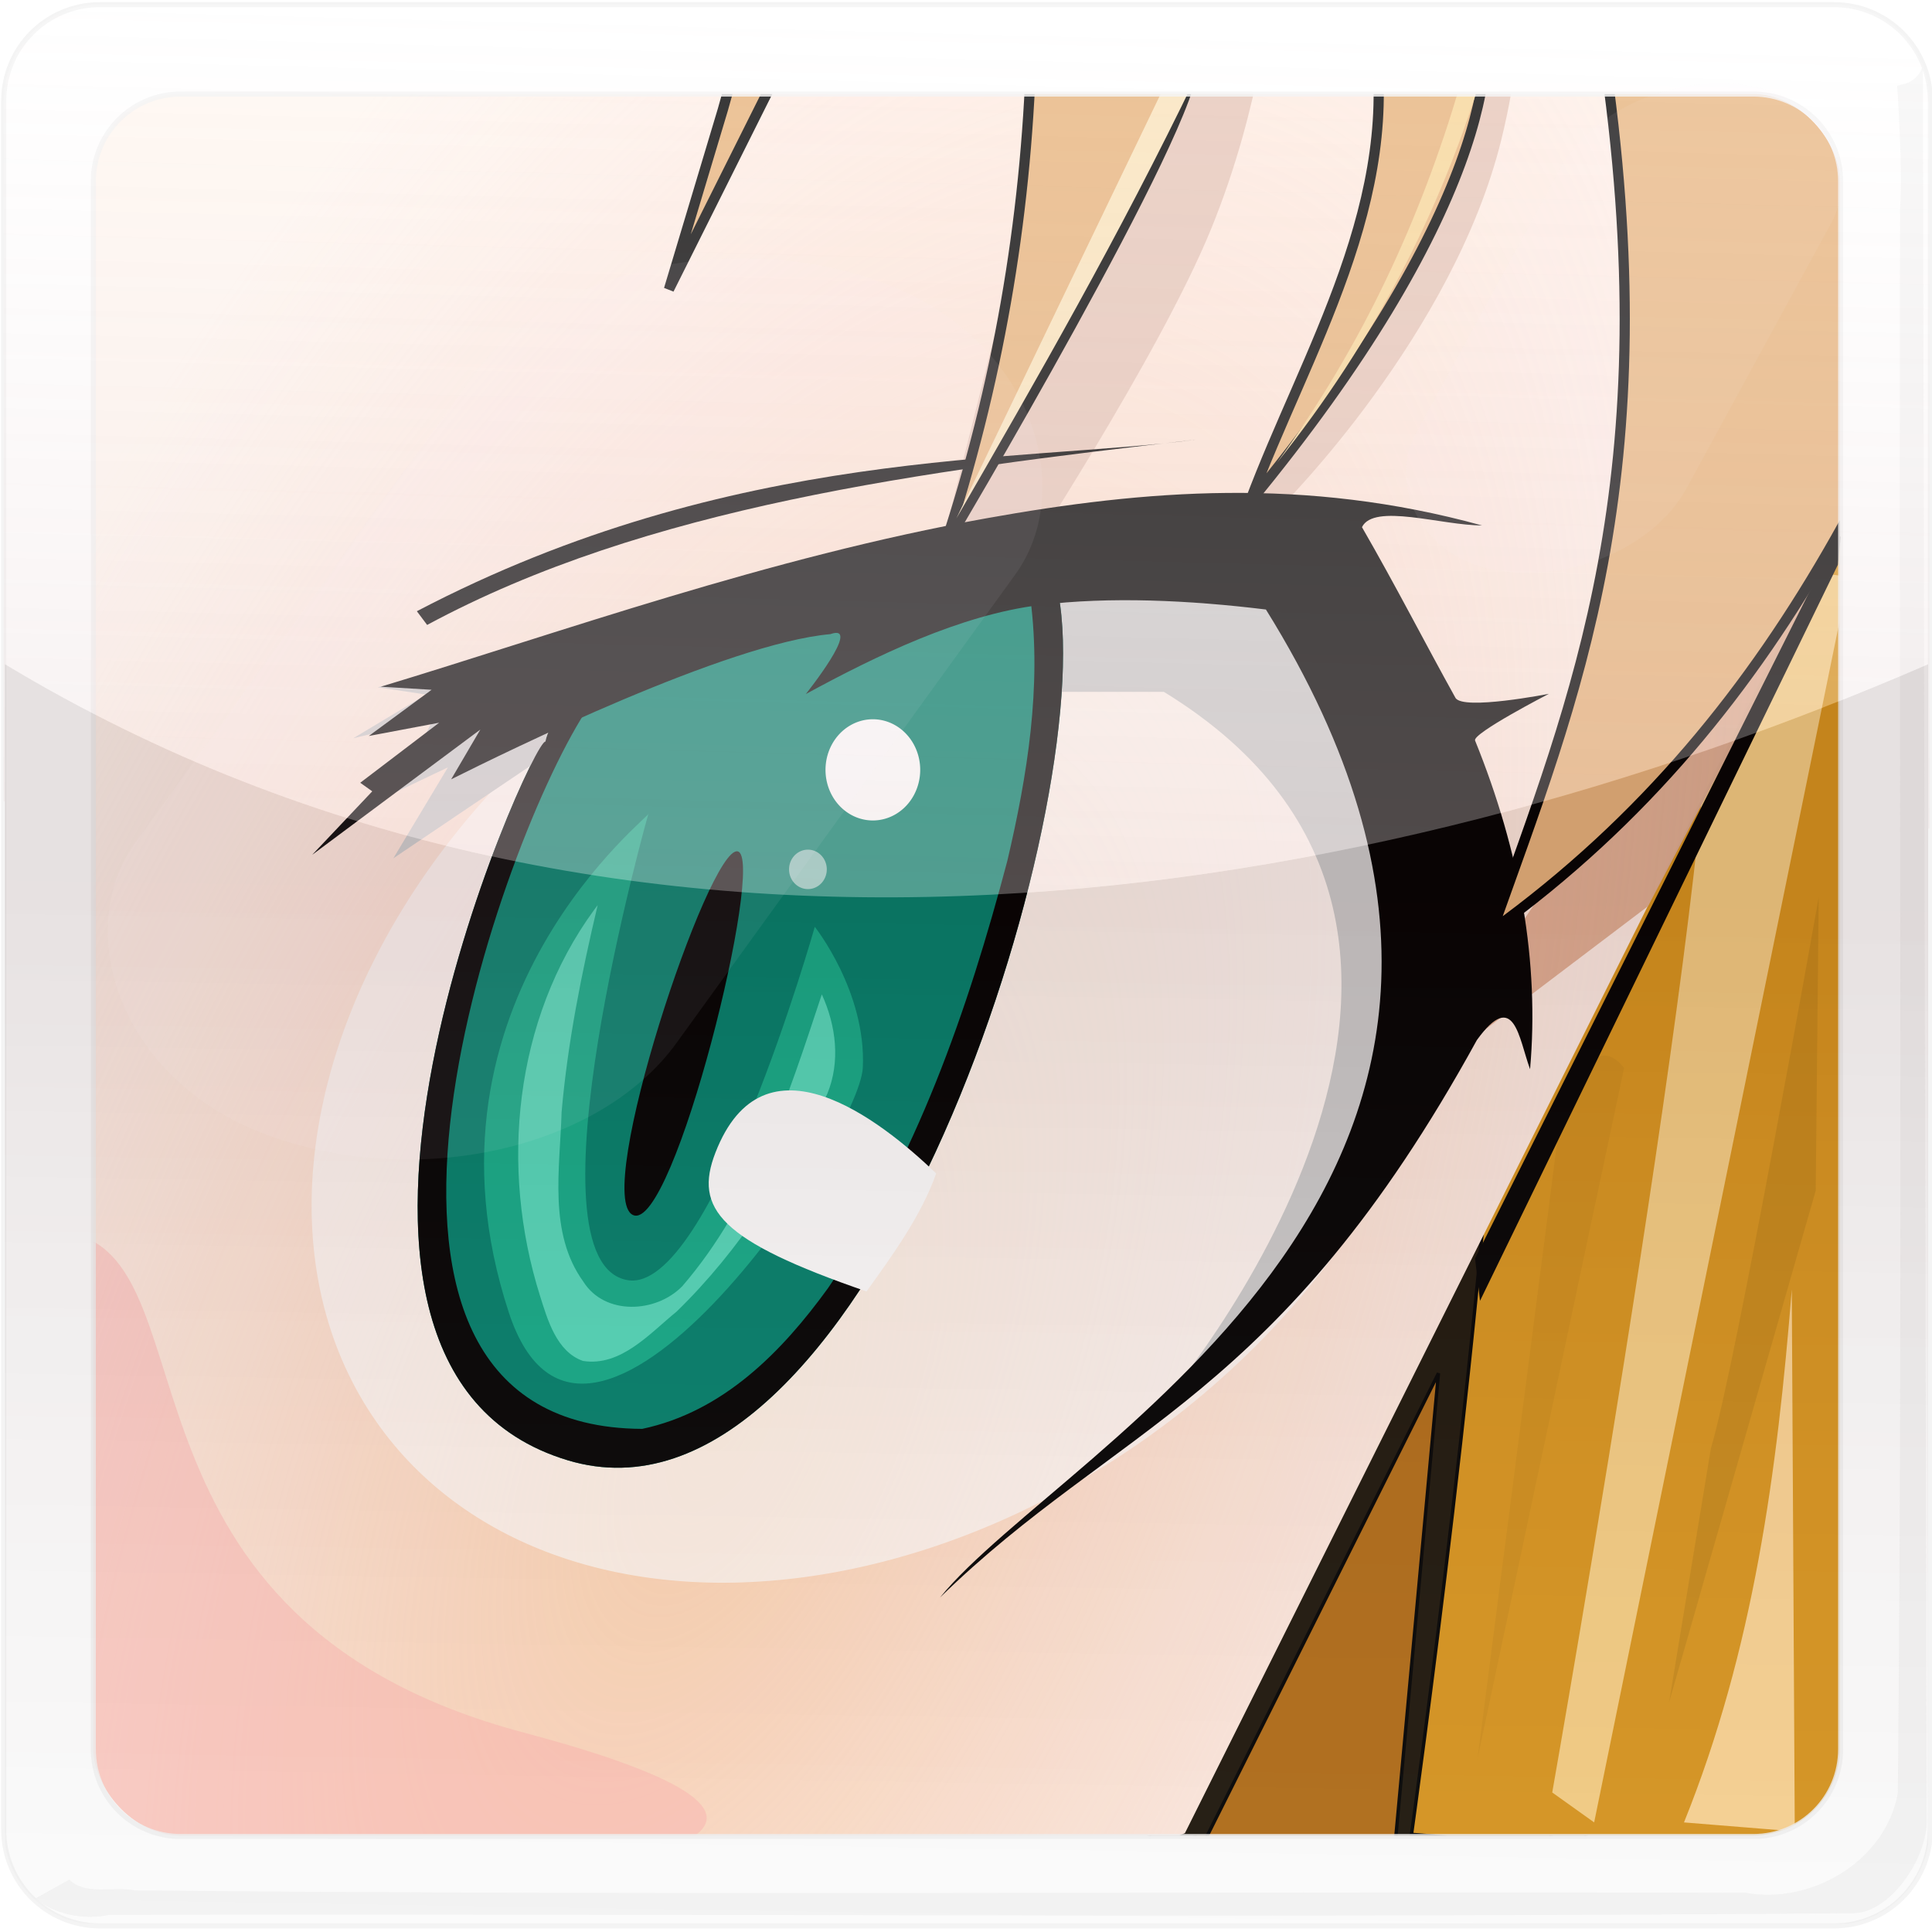 <?xml version="1.0" encoding="UTF-8" standalone="no"?>
<!-- Created with Inkscape (http://www.inkscape.org/) -->

<svg
   xmlns:dc="http://purl.org/dc/elements/1.1/"
   xmlns:cc="http://creativecommons.org/ns#"
   xmlns:rdf="http://www.w3.org/1999/02/22-rdf-syntax-ns#"
   xmlns:svg="http://www.w3.org/2000/svg"
   xmlns="http://www.w3.org/2000/svg"
   xmlns:xlink="http://www.w3.org/1999/xlink"
   xmlns:sodipodi="http://sodipodi.sourceforge.net/DTD/sodipodi-0.dtd"
   xmlns:inkscape="http://www.inkscape.org/namespaces/inkscape"
   width="512"
   height="512"
   id="svg2"
   version="1.1"
   inkscape:version="0.48.2 r9819"
   sodipodi:docname="animeeye.svg"
   style="display:inline"
   inkscape:export-filename="/Users/jeremy/Documents/Creations/development/Plex-Crunchyroll-plugin/CrunchyRoll.bundle/Contents/Resources/animeeye.png"
   inkscape:export-xdpi="90"
   inkscape:export-ydpi="90">
  <defs
     id="defs4">
    <linearGradient
       inkscape:collect="always"
       id="linearGradient5447">
      <stop
         style="stop-color:#e2cccc;stop-opacity:1"
         offset="0"
         id="stop5449" />
      <stop
         style="stop-color:#ffffff;stop-opacity:0.565"
         offset="1"
         id="stop5451" />
    </linearGradient>
    <linearGradient
       id="linearGradient5425">
      <stop
         style="stop-color:#461c1c;stop-opacity:1"
         offset="0"
         id="stop5427" />
      <stop
         style="stop-color:#c1c1c1;stop-opacity:0.53"
         offset="1"
         id="stop5429" />
    </linearGradient>
    <linearGradient
       id="linearGradient4170">
      <stop
         id="stop4172"
         offset="0"
         style="stop-color:#fcbd60;stop-opacity:0.083;" />
      <stop
         id="stop4174"
         offset="1"
         style="stop-color:#fcbdb3;stop-opacity:0;" />
    </linearGradient>
    <linearGradient
       id="linearGradient4106">
      <stop
         style="stop-color:#fcbd8a;stop-opacity:0.66;"
         offset="0"
         id="stop4108" />
      <stop
         style="stop-color:#fcbdb3;stop-opacity:0;"
         offset="1"
         id="stop4110" />
    </linearGradient>
    <linearGradient
       id="linearGradient3880">
      <stop
         style="stop-color:#008000;stop-opacity:1;"
         offset="0"
         id="stop3882" />
      <stop
         style="stop-color:#008000;stop-opacity:0;"
         offset="1"
         id="stop3884" />
    </linearGradient>
    <filter
       inkscape:collect="always"
       id="filter3947"
       x="-0.489"
       width="1.978"
       y="-0.468"
       height="1.935"
       color-interpolation-filters="sRGB">
      <feGaussianBlur
         inkscape:collect="always"
         stdDeviation="2.263"
         id="feGaussianBlur3949" />
    </filter>
    <filter
       inkscape:collect="always"
       id="filter3967"
       x="-0.123"
       width="1.246"
       y="-0.102"
       height="1.204"
       color-interpolation-filters="sRGB">
      <feGaussianBlur
         inkscape:collect="always"
         stdDeviation="1.266"
         id="feGaussianBlur3969" />
    </filter>
    <filter
       inkscape:collect="always"
       id="filter3991"
       color-interpolation-filters="sRGB">
      <feGaussianBlur
         inkscape:collect="always"
         stdDeviation="0.884"
         id="feGaussianBlur3993" />
    </filter>
    <filter
       inkscape:collect="always"
       id="filter4049"
       color-interpolation-filters="sRGB">
      <feGaussianBlur
         inkscape:collect="always"
         stdDeviation="2.895"
         id="feGaussianBlur4051" />
    </filter>
    <filter
       inkscape:collect="always"
       id="filter4075"
       color-interpolation-filters="sRGB">
      <feGaussianBlur
         inkscape:collect="always"
         stdDeviation="0.894"
         id="feGaussianBlur4077" />
    </filter>
    <radialGradient
       inkscape:collect="always"
       xlink:href="#linearGradient4106"
       id="radialGradient4112"
       cx="200.891"
       cy="461.706"
       fx="200.891"
       fy="461.706"
       r="316.571"
       gradientTransform="matrix(0.788,-1.803,0.843,0.368,-323.533,699.439)"
       gradientUnits="userSpaceOnUse" />
    <filter
       inkscape:collect="always"
       id="filter4152"
       color-interpolation-filters="sRGB">
      <feGaussianBlur
         inkscape:collect="always"
         stdDeviation="2.971"
         id="feGaussianBlur4154" />
    </filter>
    <filter
       inkscape:collect="always"
       id="filter4190"
       x="-0.135"
       width="1.271"
       y="-0.184"
       height="1.369"
       color-interpolation-filters="sRGB">
      <feGaussianBlur
         inkscape:collect="always"
         stdDeviation="16.98"
         id="feGaussianBlur4192" />
    </filter>
    <clipPath
       clipPathUnits="userSpaceOnUse"
       id="clipPath4767">
      <rect
         style="opacity:0.84;color:#000000;fill:none;stroke:#000000;stroke-width:1.348;stroke-linecap:butt;stroke-linejoin:miter;stroke-miterlimit:4;stroke-opacity:1;stroke-dasharray:none;stroke-dashoffset:0;marker:none;visibility:visible;display:inline;overflow:visible;enable-background:accumulate"
         id="rect4769"
         width="514.286"
         height="512.857"
         x="38.571"
         y="116.648"
         ry="25.714" />
    </clipPath>
    <clipPath
       clipPathUnits="userSpaceOnUse"
       id="clipPath4771">
      <rect
         style="opacity:0.84;color:#000000;fill:none;stroke:#000000;stroke-width:1.348;stroke-linecap:butt;stroke-linejoin:miter;stroke-miterlimit:4;stroke-opacity:1;stroke-dasharray:none;stroke-dashoffset:0;marker:none;visibility:visible;display:inline;overflow:visible;enable-background:accumulate"
         id="rect4773"
         width="514.286"
         height="512.857"
         x="38.571"
         y="116.648"
         ry="25.714" />
    </clipPath>
    <clipPath
       clipPathUnits="userSpaceOnUse"
       id="clipPath4775">
      <rect
         style="opacity:0.84;color:#000000;fill:none;stroke:#000000;stroke-width:1.348;stroke-linecap:butt;stroke-linejoin:miter;stroke-miterlimit:4;stroke-opacity:1;stroke-dasharray:none;stroke-dashoffset:0;marker:none;visibility:visible;display:inline;overflow:visible;enable-background:accumulate"
         id="rect4777"
         width="514.286"
         height="512.857"
         x="38.571"
         y="116.648"
         ry="25.714" />
    </clipPath>
    <clipPath
       clipPathUnits="userSpaceOnUse"
       id="clipPath4779">
      <rect
         style="opacity:0.84;color:#000000;fill:none;stroke:#000000;stroke-width:1.348;stroke-linecap:butt;stroke-linejoin:miter;stroke-miterlimit:4;stroke-opacity:1;stroke-dasharray:none;stroke-dashoffset:0;marker:none;visibility:visible;display:inline;overflow:visible;enable-background:accumulate"
         id="rect4781"
         width="514.286"
         height="512.857"
         x="38.571"
         y="116.648"
         ry="25.714" />
    </clipPath>
    <clipPath
       clipPathUnits="userSpaceOnUse"
       id="clipPath4783">
      <rect
         style="opacity:0.84;color:#000000;fill:none;stroke:#000000;stroke-width:1.348;stroke-linecap:butt;stroke-linejoin:miter;stroke-miterlimit:4;stroke-opacity:1;stroke-dasharray:none;stroke-dashoffset:0;marker:none;visibility:visible;display:inline;overflow:visible;enable-background:accumulate"
         id="rect4785"
         width="514.286"
         height="512.857"
         x="38.571"
         y="116.648"
         ry="25.714" />
    </clipPath>
    <clipPath
       clipPathUnits="userSpaceOnUse"
       id="clipPath4787">
      <rect
         style="opacity:0.84;color:#000000;fill:none;stroke:#000000;stroke-width:1.348;stroke-linecap:butt;stroke-linejoin:miter;stroke-miterlimit:4;stroke-opacity:1;stroke-dasharray:none;stroke-dashoffset:0;marker:none;visibility:visible;display:inline;overflow:visible;enable-background:accumulate"
         id="rect4789"
         width="514.286"
         height="512.857"
         x="38.571"
         y="116.648"
         ry="25.714" />
    </clipPath>
    <clipPath
       clipPathUnits="userSpaceOnUse"
       id="clipPath4791">
      <rect
         style="opacity:0.84;color:#000000;fill:none;stroke:#000000;stroke-width:1.348;stroke-linecap:butt;stroke-linejoin:miter;stroke-miterlimit:4;stroke-opacity:1;stroke-dasharray:none;stroke-dashoffset:0;marker:none;visibility:visible;display:inline;overflow:visible;enable-background:accumulate"
         id="rect4793"
         width="514.286"
         height="512.857"
         x="38.571"
         y="116.143"
         ry="25.714" />
    </clipPath>
    <clipPath
       clipPathUnits="userSpaceOnUse"
       id="clipPath4795">
      <rect
         style="opacity:0.84;color:#000000;fill:none;stroke:#000000;stroke-width:1.27;stroke-linecap:butt;stroke-linejoin:miter;stroke-miterlimit:4;stroke-opacity:1;stroke-dasharray:none;stroke-dashoffset:0;marker:none;visibility:visible;display:inline;overflow:visible;enable-background:accumulate"
         id="rect4797"
         width="456.69"
         height="512.857"
         x="75.33"
         y="130.285"
         ry="25.714" />
    </clipPath>
    <clipPath
       clipPathUnits="userSpaceOnUse"
       id="clipPath4799">
      <rect
         style="opacity:0.84;color:#000000;fill:none;stroke:#000000;stroke-width:1.348;stroke-linecap:butt;stroke-linejoin:miter;stroke-miterlimit:4;stroke-opacity:1;stroke-dasharray:none;stroke-dashoffset:0;marker:none;visibility:visible;display:inline;overflow:visible;enable-background:accumulate"
         id="rect4801"
         width="514.286"
         height="512.857"
         x="38.571"
         y="116.648"
         ry="25.714" />
    </clipPath>
    <clipPath
       clipPathUnits="userSpaceOnUse"
       id="clipPath4803">
      <rect
         style="opacity:0.84;color:#000000;fill:none;stroke:#000000;stroke-width:1.348;stroke-linecap:butt;stroke-linejoin:miter;stroke-miterlimit:4;stroke-opacity:1;stroke-dasharray:none;stroke-dashoffset:0;marker:none;visibility:visible;display:inline;overflow:visible;enable-background:accumulate"
         id="rect4805"
         width="514.286"
         height="512.857"
         x="38.571"
         y="116.648"
         ry="25.714" />
    </clipPath>
    <clipPath
       clipPathUnits="userSpaceOnUse"
       id="clipPath4807">
      <rect
         style="opacity:0.84;color:#000000;fill:none;stroke:#000000;stroke-width:1.348;stroke-linecap:butt;stroke-linejoin:miter;stroke-miterlimit:4;stroke-opacity:1;stroke-dasharray:none;stroke-dashoffset:0;marker:none;visibility:visible;display:inline;overflow:visible;enable-background:accumulate"
         id="rect4809"
         width="514.286"
         height="512.857"
         x="38.571"
         y="116.648"
         ry="25.714" />
    </clipPath>
    <clipPath
       clipPathUnits="userSpaceOnUse"
       id="clipPath4811">
      <rect
         style="opacity:0.84;color:#000000;fill:none;stroke:#000000;stroke-width:1.348;stroke-linecap:butt;stroke-linejoin:miter;stroke-miterlimit:4;stroke-opacity:1;stroke-dasharray:none;stroke-dashoffset:0;marker:none;visibility:visible;display:inline;overflow:visible;enable-background:accumulate"
         id="rect4813"
         width="514.286"
         height="512.857"
         x="38.571"
         y="116.648"
         ry="25.714" />
    </clipPath>
    <clipPath
       clipPathUnits="userSpaceOnUse"
       id="clipPath4815">
      <rect
         style="opacity:0.84;color:#000000;fill:none;stroke:#000000;stroke-width:1.348;stroke-linecap:butt;stroke-linejoin:miter;stroke-miterlimit:4;stroke-opacity:1;stroke-dasharray:none;stroke-dashoffset:0;marker:none;visibility:visible;display:inline;overflow:visible;enable-background:accumulate"
         id="rect4817"
         width="514.286"
         height="512.857"
         x="38.571"
         y="116.648"
         ry="25.714" />
    </clipPath>
    <clipPath
       clipPathUnits="userSpaceOnUse"
       id="clipPath4819">
      <rect
         style="opacity:0.84;color:#000000;fill:none;stroke:#000000;stroke-width:1.348;stroke-linecap:butt;stroke-linejoin:miter;stroke-miterlimit:4;stroke-opacity:1;stroke-dasharray:none;stroke-dashoffset:0;marker:none;visibility:visible;display:inline;overflow:visible;enable-background:accumulate"
         id="rect4821"
         width="514.286"
         height="512.857"
         x="38.571"
         y="116.648"
         ry="25.714" />
    </clipPath>
    <clipPath
       clipPathUnits="userSpaceOnUse"
       id="clipPath4823">
      <rect
         style="opacity:0.84;color:#000000;fill:none;stroke:#000000;stroke-width:1.348;stroke-linecap:butt;stroke-linejoin:miter;stroke-miterlimit:4;stroke-opacity:1;stroke-dasharray:none;stroke-dashoffset:0;marker:none;visibility:visible;display:inline;overflow:visible;enable-background:accumulate"
         id="rect4825"
         width="514.286"
         height="512.857"
         x="38.571"
         y="116.648"
         ry="25.714" />
    </clipPath>
    <clipPath
       clipPathUnits="userSpaceOnUse"
       id="clipPath4827">
      <rect
         style="opacity:0.84;color:#000000;fill:none;stroke:#000000;stroke-width:1.348;stroke-linecap:butt;stroke-linejoin:miter;stroke-miterlimit:4;stroke-opacity:1;stroke-dasharray:none;stroke-dashoffset:0;marker:none;visibility:visible;display:inline;overflow:visible;enable-background:accumulate"
         id="rect4829"
         width="514.286"
         height="512.857"
         x="38.571"
         y="116.648"
         ry="25.714" />
    </clipPath>
    <clipPath
       clipPathUnits="userSpaceOnUse"
       id="clipPath4831">
      <rect
         style="opacity:0.84;color:#000000;fill:none;stroke:#000000;stroke-width:1.075;stroke-linecap:butt;stroke-linejoin:miter;stroke-miterlimit:4;stroke-opacity:1;stroke-dasharray:none;stroke-dashoffset:0;marker:none;visibility:visible;display:inline;overflow:visible;enable-background:accumulate"
         id="rect4833"
         width="414.12"
         height="405.328"
         x="430.94"
         y="-25.07"
         ry="20.323"
         transform="matrix(0.821,0.571,-0.62,0.784,0,0)" />
    </clipPath>
    <clipPath
       clipPathUnits="userSpaceOnUse"
       id="clipPath4839">
      <rect
         style="opacity:0.84;color:#000000;fill:none;stroke:#000000;stroke-width:1.348;stroke-linecap:butt;stroke-linejoin:miter;stroke-miterlimit:4;stroke-opacity:1;stroke-dasharray:none;stroke-dashoffset:0;marker:none;visibility:visible;display:inline;overflow:visible;enable-background:accumulate"
         id="rect4841"
         width="514.286"
         height="512.857"
         x="38.571"
         y="116.648"
         ry="25.714" />
    </clipPath>
    <clipPath
       clipPathUnits="userSpaceOnUse"
       id="clipPath4843">
      <rect
         style="opacity:0.84;color:#000000;fill:none;stroke:#000000;stroke-width:1.348;stroke-linecap:butt;stroke-linejoin:miter;stroke-miterlimit:4;stroke-opacity:1;stroke-dasharray:none;stroke-dashoffset:0;marker:none;visibility:visible;display:inline;overflow:visible;enable-background:accumulate"
         id="rect4845"
         width="514.286"
         height="512.857"
         x="38.571"
         y="116.648"
         ry="25.714" />
    </clipPath>
    <clipPath
       clipPathUnits="userSpaceOnUse"
       id="clipPath4847">
      <rect
         style="opacity:0.84;color:#000000;fill:none;stroke:#000000;stroke-width:1.348;stroke-linecap:butt;stroke-linejoin:miter;stroke-miterlimit:4;stroke-opacity:1;stroke-dasharray:none;stroke-dashoffset:0;marker:none;visibility:visible;display:inline;overflow:visible;enable-background:accumulate"
         id="rect4849"
         width="514.286"
         height="512.857"
         x="38.571"
         y="116.648"
         ry="25.714" />
    </clipPath>
    <clipPath
       clipPathUnits="userSpaceOnUse"
       id="clipPath4851">
      <rect
         style="opacity:0.84;color:#000000;fill:none;stroke:#000000;stroke-width:1.348;stroke-linecap:butt;stroke-linejoin:miter;stroke-miterlimit:4;stroke-opacity:1;stroke-dasharray:none;stroke-dashoffset:0;marker:none;visibility:visible;display:inline;overflow:visible;enable-background:accumulate"
         id="rect4853"
         width="514.286"
         height="512.857"
         x="38.571"
         y="116.648"
         ry="25.714" />
    </clipPath>
    <filter
       inkscape:collect="always"
       id="filter4899"
       x="-0.23"
       width="1.459"
       y="-0.043"
       height="1.085"
       color-interpolation-filters="sRGB">
      <feGaussianBlur
         inkscape:collect="always"
         stdDeviation="4.219"
         id="feGaussianBlur4901" />
    </filter>
    <filter
       inkscape:collect="always"
       id="filter4931"
       x="-0.208"
       width="1.417"
       y="-0.044"
       height="1.087"
       color-interpolation-filters="sRGB">
      <feGaussianBlur
         inkscape:collect="always"
         stdDeviation="3.597"
         id="feGaussianBlur4933" />
    </filter>
    <clipPath
       clipPathUnits="userSpaceOnUse"
       id="clipPath5167">
      <rect
         ry="25.714"
         y="116.648"
         x="38.571"
         height="512.857"
         width="514.286"
         id="rect5169"
         style="opacity:0.84;color:#000000;fill:none;stroke:#000000;stroke-width:1.348;stroke-linecap:butt;stroke-linejoin:miter;stroke-miterlimit:4;stroke-opacity:1;stroke-dasharray:none;stroke-dashoffset:0;marker:none;visibility:visible;display:inline;overflow:visible;enable-background:accumulate" />
    </clipPath>
    <filter
       inkscape:collect="always"
       id="filter5195"
       color-interpolation-filters="sRGB">
      <feGaussianBlur
         inkscape:collect="always"
         stdDeviation="2.276"
         id="feGaussianBlur5197" />
    </filter>
    <filter
       inkscape:collect="always"
       id="filter5215"
       x="-0.106"
       width="1.212"
       y="-0.022"
       height="1.043"
       color-interpolation-filters="sRGB">
      <feGaussianBlur
         inkscape:collect="always"
         stdDeviation="1.442"
         id="feGaussianBlur5217" />
    </filter>
    <clipPath
       clipPathUnits="userSpaceOnUse"
       id="clipPath5260">
      <rect
         style="opacity:0.84;color:#000000;fill:none;stroke:#000000;stroke-width:1.348;stroke-linecap:butt;stroke-linejoin:miter;stroke-miterlimit:4;stroke-opacity:1;stroke-dasharray:none;stroke-dashoffset:0;marker:none;visibility:visible;overflow:visible;enable-background:accumulate"
         id="rect5262"
         width="514.286"
         height="512.857"
         x="38.571"
         y="116.648"
         ry="25.714" />
    </clipPath>
    <clipPath
       clipPathUnits="userSpaceOnUse"
       id="clipPath5264">
      <rect
         style="opacity:0.84;color:#000000;fill:none;stroke:#000000;stroke-width:1.348;stroke-linecap:butt;stroke-linejoin:miter;stroke-miterlimit:4;stroke-opacity:1;stroke-dasharray:none;stroke-dashoffset:0;marker:none;visibility:visible;overflow:visible;enable-background:accumulate"
         id="rect5266"
         width="514.286"
         height="512.857"
         x="38.571"
         y="116.648"
         ry="25.714" />
    </clipPath>
    <clipPath
       clipPathUnits="userSpaceOnUse"
       id="clipPath5268">
      <rect
         style="opacity:0.84;color:#000000;fill:none;stroke:#000000;stroke-width:1.348;stroke-linecap:butt;stroke-linejoin:miter;stroke-miterlimit:4;stroke-opacity:1;stroke-dasharray:none;stroke-dashoffset:0;marker:none;visibility:visible;overflow:visible;enable-background:accumulate"
         id="rect5270"
         width="514.286"
         height="512.857"
         x="38.571"
         y="116.648"
         ry="25.714" />
    </clipPath>
    <clipPath
       clipPathUnits="userSpaceOnUse"
       id="clipPath5272">
      <rect
         style="opacity:0.84;color:#000000;fill:none;stroke:#000000;stroke-width:1.348;stroke-linecap:butt;stroke-linejoin:miter;stroke-miterlimit:4;stroke-opacity:1;stroke-dasharray:none;stroke-dashoffset:0;marker:none;visibility:visible;overflow:visible;enable-background:accumulate"
         id="rect5274"
         width="514.286"
         height="512.857"
         x="38.571"
         y="116.648"
         ry="25.714" />
    </clipPath>
    <clipPath
       clipPathUnits="userSpaceOnUse"
       id="clipPath5276">
      <rect
         style="opacity:0.84;color:#000000;fill:none;stroke:#000000;stroke-width:1.348;stroke-linecap:butt;stroke-linejoin:miter;stroke-miterlimit:4;stroke-opacity:1;stroke-dasharray:none;stroke-dashoffset:0;marker:none;visibility:visible;overflow:visible;enable-background:accumulate"
         id="rect5278"
         width="514.286"
         height="512.857"
         x="38.571"
         y="116.648"
         ry="25.714" />
    </clipPath>
    <clipPath
       clipPathUnits="userSpaceOnUse"
       id="clipPath5280">
      <rect
         style="opacity:0.84;color:#000000;fill:none;stroke:#000000;stroke-width:1.348;stroke-linecap:butt;stroke-linejoin:miter;stroke-miterlimit:4;stroke-opacity:1;stroke-dasharray:none;stroke-dashoffset:0;marker:none;visibility:visible;overflow:visible;enable-background:accumulate"
         id="rect5282"
         width="514.286"
         height="512.857"
         x="38.571"
         y="116.648"
         ry="25.714" />
    </clipPath>
    <clipPath
       clipPathUnits="userSpaceOnUse"
       id="clipPath5284">
      <rect
         style="opacity:0.84;color:#000000;fill:none;stroke:#000000;stroke-width:1.348;stroke-linecap:butt;stroke-linejoin:miter;stroke-miterlimit:4;stroke-opacity:1;stroke-dasharray:none;stroke-dashoffset:0;marker:none;visibility:visible;overflow:visible;enable-background:accumulate"
         id="rect5286"
         width="514.286"
         height="512.857"
         x="38.571"
         y="116.648"
         ry="25.714" />
    </clipPath>
    <clipPath
       clipPathUnits="userSpaceOnUse"
       id="clipPath5288">
      <rect
         style="opacity:0.84;color:#000000;fill:none;stroke:#000000;stroke-width:1.348;stroke-linecap:butt;stroke-linejoin:miter;stroke-miterlimit:4;stroke-opacity:1;stroke-dasharray:none;stroke-dashoffset:0;marker:none;visibility:visible;overflow:visible;enable-background:accumulate"
         id="rect5290"
         width="514.286"
         height="512.857"
         x="38.571"
         y="116.648"
         ry="25.714" />
    </clipPath>
    <clipPath
       clipPathUnits="userSpaceOnUse"
       id="clipPath5292">
      <rect
         style="opacity:0.84;color:#000000;fill:none;stroke:#000000;stroke-width:1.348;stroke-linecap:butt;stroke-linejoin:miter;stroke-miterlimit:4;stroke-opacity:1;stroke-dasharray:none;stroke-dashoffset:0;marker:none;visibility:visible;overflow:visible;enable-background:accumulate"
         id="rect5294"
         width="514.286"
         height="512.857"
         x="38.571"
         y="116.648"
         ry="25.714" />
    </clipPath>
    <clipPath
       clipPathUnits="userSpaceOnUse"
       id="clipPath5296">
      <rect
         style="opacity:0.84;color:#000000;fill:none;stroke:#000000;stroke-width:1.348;stroke-linecap:butt;stroke-linejoin:miter;stroke-miterlimit:4;stroke-opacity:1;stroke-dasharray:none;stroke-dashoffset:0;marker:none;visibility:visible;overflow:visible;enable-background:accumulate"
         id="rect5298"
         width="514.286"
         height="512.857"
         x="38.571"
         y="116.648"
         ry="25.714" />
    </clipPath>
    <clipPath
       clipPathUnits="userSpaceOnUse"
       id="clipPath5300">
      <rect
         style="opacity:0.84;color:#000000;fill:none;stroke:#000000;stroke-width:1.348;stroke-linecap:butt;stroke-linejoin:miter;stroke-miterlimit:4;stroke-opacity:1;stroke-dasharray:none;stroke-dashoffset:0;marker:none;visibility:visible;overflow:visible;enable-background:accumulate"
         id="rect5302"
         width="514.286"
         height="512.857"
         x="38.571"
         y="116.648"
         ry="25.714" />
    </clipPath>
    <clipPath
       clipPathUnits="userSpaceOnUse"
       id="clipPath5304">
      <rect
         style="opacity:0.84;color:#000000;fill:none;stroke:#000000;stroke-width:1.348;stroke-linecap:butt;stroke-linejoin:miter;stroke-miterlimit:4;stroke-opacity:1;stroke-dasharray:none;stroke-dashoffset:0;marker:none;visibility:visible;overflow:visible;enable-background:accumulate"
         id="rect5306"
         width="514.286"
         height="512.857"
         x="38.571"
         y="116.143"
         ry="25.714" />
    </clipPath>
    <clipPath
       clipPathUnits="userSpaceOnUse"
       id="clipPath5308">
      <rect
         style="opacity:0.84;color:#000000;fill:none;stroke:#000000;stroke-width:1.27;stroke-linecap:butt;stroke-linejoin:miter;stroke-miterlimit:4;stroke-opacity:1;stroke-dasharray:none;stroke-dashoffset:0;marker:none;visibility:visible;overflow:visible;enable-background:accumulate"
         id="rect5310"
         width="456.69"
         height="512.857"
         x="75.33"
         y="130.285"
         ry="25.714" />
    </clipPath>
    <clipPath
       clipPathUnits="userSpaceOnUse"
       id="clipPath5312">
      <rect
         style="opacity:0.84;color:#000000;fill:none;stroke:#000000;stroke-width:1.348;stroke-linecap:butt;stroke-linejoin:miter;stroke-miterlimit:4;stroke-opacity:1;stroke-dasharray:none;stroke-dashoffset:0;marker:none;visibility:visible;overflow:visible;enable-background:accumulate"
         id="rect5314"
         width="514.286"
         height="512.857"
         x="38.571"
         y="116.648"
         ry="25.714" />
    </clipPath>
    <clipPath
       clipPathUnits="userSpaceOnUse"
       id="clipPath5316">
      <rect
         style="opacity:0.84;color:#000000;fill:none;stroke:#000000;stroke-width:1.348;stroke-linecap:butt;stroke-linejoin:miter;stroke-miterlimit:4;stroke-opacity:1;stroke-dasharray:none;stroke-dashoffset:0;marker:none;visibility:visible;overflow:visible;enable-background:accumulate"
         id="rect5318"
         width="514.286"
         height="512.857"
         x="38.571"
         y="116.648"
         ry="25.714" />
    </clipPath>
    <clipPath
       clipPathUnits="userSpaceOnUse"
       id="clipPath5320">
      <rect
         style="opacity:0.84;color:#000000;fill:none;stroke:#000000;stroke-width:1.348;stroke-linecap:butt;stroke-linejoin:miter;stroke-miterlimit:4;stroke-opacity:1;stroke-dasharray:none;stroke-dashoffset:0;marker:none;visibility:visible;overflow:visible;enable-background:accumulate"
         id="rect5322"
         width="514.286"
         height="512.857"
         x="38.571"
         y="116.648"
         ry="25.714" />
    </clipPath>
    <clipPath
       clipPathUnits="userSpaceOnUse"
       id="clipPath5324">
      <rect
         style="opacity:0.84;color:#000000;fill:none;stroke:#000000;stroke-width:1.348;stroke-linecap:butt;stroke-linejoin:miter;stroke-miterlimit:4;stroke-opacity:1;stroke-dasharray:none;stroke-dashoffset:0;marker:none;visibility:visible;overflow:visible;enable-background:accumulate"
         id="rect5326"
         width="514.286"
         height="512.857"
         x="38.571"
         y="116.648"
         ry="25.714" />
    </clipPath>
    <clipPath
       clipPathUnits="userSpaceOnUse"
       id="clipPath5328">
      <rect
         style="opacity:0.84;color:#000000;fill:none;stroke:#000000;stroke-width:1.348;stroke-linecap:butt;stroke-linejoin:miter;stroke-miterlimit:4;stroke-opacity:1;stroke-dasharray:none;stroke-dashoffset:0;marker:none;visibility:visible;overflow:visible;enable-background:accumulate"
         id="rect5330"
         width="514.286"
         height="512.857"
         x="38.571"
         y="116.648"
         ry="25.714" />
    </clipPath>
    <clipPath
       clipPathUnits="userSpaceOnUse"
       id="clipPath5332">
      <rect
         style="opacity:0.84;color:#000000;fill:none;stroke:#000000;stroke-width:1.348;stroke-linecap:butt;stroke-linejoin:miter;stroke-miterlimit:4;stroke-opacity:1;stroke-dasharray:none;stroke-dashoffset:0;marker:none;visibility:visible;overflow:visible;enable-background:accumulate"
         id="rect5334"
         width="514.286"
         height="512.857"
         x="38.571"
         y="116.648"
         ry="25.714" />
    </clipPath>
    <clipPath
       clipPathUnits="userSpaceOnUse"
       id="clipPath5336">
      <rect
         style="opacity:0.84;color:#000000;fill:none;stroke:#000000;stroke-width:1.348;stroke-linecap:butt;stroke-linejoin:miter;stroke-miterlimit:4;stroke-opacity:1;stroke-dasharray:none;stroke-dashoffset:0;marker:none;visibility:visible;overflow:visible;enable-background:accumulate"
         id="rect5338"
         width="514.286"
         height="512.857"
         x="38.571"
         y="116.648"
         ry="25.714" />
    </clipPath>
    <clipPath
       clipPathUnits="userSpaceOnUse"
       id="clipPath5340">
      <rect
         style="opacity:0.84;color:#000000;fill:none;stroke:#000000;stroke-width:1.348;stroke-linecap:butt;stroke-linejoin:miter;stroke-miterlimit:4;stroke-opacity:1;stroke-dasharray:none;stroke-dashoffset:0;marker:none;visibility:visible;overflow:visible;enable-background:accumulate"
         id="rect5342"
         width="514.286"
         height="512.857"
         x="38.571"
         y="116.648"
         ry="25.714" />
    </clipPath>
    <clipPath
       clipPathUnits="userSpaceOnUse"
       id="clipPath5344">
      <rect
         style="opacity:0.84;color:#000000;fill:none;stroke:#000000;stroke-width:1.075;stroke-linecap:butt;stroke-linejoin:miter;stroke-miterlimit:4;stroke-opacity:1;stroke-dasharray:none;stroke-dashoffset:0;marker:none;visibility:visible;overflow:visible;enable-background:accumulate"
         id="rect5346"
         width="414.12"
         height="405.328"
         x="430.94"
         y="-25.07"
         ry="20.323"
         transform="matrix(0.821,0.571,-0.62,0.784,0,0)" />
    </clipPath>
    <clipPath
       clipPathUnits="userSpaceOnUse"
       id="clipPath5348">
      <rect
         style="opacity:0.84;color:#000000;fill:none;stroke:#000000;stroke-width:1.348;stroke-linecap:butt;stroke-linejoin:miter;stroke-miterlimit:4;stroke-opacity:1;stroke-dasharray:none;stroke-dashoffset:0;marker:none;visibility:visible;overflow:visible;enable-background:accumulate"
         id="rect5350"
         width="514.286"
         height="512.857"
         x="38.571"
         y="116.648"
         ry="25.714" />
    </clipPath>
    <clipPath
       clipPathUnits="userSpaceOnUse"
       id="clipPath5352">
      <rect
         style="opacity:0.84;color:#000000;fill:none;stroke:#000000;stroke-width:1.348;stroke-linecap:butt;stroke-linejoin:miter;stroke-miterlimit:4;stroke-opacity:1;stroke-dasharray:none;stroke-dashoffset:0;marker:none;visibility:visible;overflow:visible;enable-background:accumulate"
         id="rect5354"
         width="514.286"
         height="512.857"
         x="38.571"
         y="116.648"
         ry="25.714" />
    </clipPath>
    <clipPath
       clipPathUnits="userSpaceOnUse"
       id="clipPath5356">
      <rect
         style="opacity:0.84;color:#000000;fill:none;stroke:#000000;stroke-width:1.348;stroke-linecap:butt;stroke-linejoin:miter;stroke-miterlimit:4;stroke-opacity:1;stroke-dasharray:none;stroke-dashoffset:0;marker:none;visibility:visible;overflow:visible;enable-background:accumulate"
         id="rect5358"
         width="514.286"
         height="512.857"
         x="38.571"
         y="116.648"
         ry="25.714" />
    </clipPath>
    <clipPath
       clipPathUnits="userSpaceOnUse"
       id="clipPath5360">
      <rect
         style="opacity:0.84;color:#000000;fill:none;stroke:#000000;stroke-width:1.348;stroke-linecap:butt;stroke-linejoin:miter;stroke-miterlimit:4;stroke-opacity:1;stroke-dasharray:none;stroke-dashoffset:0;marker:none;visibility:visible;overflow:visible;enable-background:accumulate"
         id="rect5362"
         width="514.286"
         height="512.857"
         x="38.571"
         y="116.648"
         ry="25.714" />
    </clipPath>
    <clipPath
       clipPathUnits="userSpaceOnUse"
       id="clipPath5364">
      <rect
         style="opacity:0.84;color:#000000;fill:none;stroke:#000000;stroke-width:1.348;stroke-linecap:butt;stroke-linejoin:miter;stroke-miterlimit:4;stroke-opacity:1;stroke-dasharray:none;stroke-dashoffset:0;marker:none;visibility:visible;overflow:visible;enable-background:accumulate"
         id="rect5366"
         width="514.286"
         height="512.857"
         x="38.571"
         y="116.648"
         ry="25.714" />
    </clipPath>
    <clipPath
       clipPathUnits="userSpaceOnUse"
       id="clipPath5368">
      <rect
         style="opacity:0.84;color:#000000;fill:none;stroke:#000000;stroke-width:1.348;stroke-linecap:butt;stroke-linejoin:miter;stroke-miterlimit:4;stroke-opacity:1;stroke-dasharray:none;stroke-dashoffset:0;marker:none;visibility:visible;overflow:visible;enable-background:accumulate"
         id="rect5370"
         width="514.286"
         height="512.857"
         x="38.571"
         y="116.648"
         ry="25.714" />
    </clipPath>
    <clipPath
       clipPathUnits="userSpaceOnUse"
       id="clipPath5372">
      <rect
         style="opacity:0.84;color:#000000;fill:none;stroke:#000000;stroke-width:1.348;stroke-linecap:butt;stroke-linejoin:miter;stroke-miterlimit:4;stroke-opacity:1;stroke-dasharray:none;stroke-dashoffset:0;marker:none;visibility:visible;overflow:visible;enable-background:accumulate"
         id="rect5374"
         width="514.286"
         height="512.857"
         x="38.571"
         y="116.648"
         ry="25.714" />
    </clipPath>
    <clipPath
       clipPathUnits="userSpaceOnUse"
       id="clipPath5376">
      <rect
         style="opacity:0.84;color:#000000;fill:none;stroke:#000000;stroke-width:1.348;stroke-linecap:butt;stroke-linejoin:miter;stroke-miterlimit:4;stroke-opacity:1;stroke-dasharray:none;stroke-dashoffset:0;marker:none;visibility:visible;overflow:visible;enable-background:accumulate"
         id="rect5378"
         width="514.286"
         height="512.857"
         x="38.571"
         y="116.648"
         ry="25.714" />
    </clipPath>
    <filter
       inkscape:collect="always"
       id="filter5404"
       color-interpolation-filters="sRGB">
      <feGaussianBlur
         inkscape:collect="always"
         stdDeviation="2.096"
         id="feGaussianBlur5406" />
    </filter>
    <filter
       inkscape:collect="always"
       id="filter5416"
       color-interpolation-filters="sRGB">
      <feGaussianBlur
         inkscape:collect="always"
         stdDeviation="0.356"
         id="feGaussianBlur5418" />
    </filter>
    <filter
       inkscape:collect="always"
       id="filter5514"
       color-interpolation-filters="sRGB">
      <feGaussianBlur
         inkscape:collect="always"
         stdDeviation="9.414"
         id="feGaussianBlur5516" />
    </filter>
    <linearGradient
       inkscape:collect="always"
       xlink:href="#linearGradient5425"
       id="linearGradient3946"
       x1="275.31"
       y1="349.428"
       x2="270.271"
       y2="659.777"
       gradientUnits="userSpaceOnUse" />
    <linearGradient
       inkscape:collect="always"
       xlink:href="#linearGradient5447"
       id="linearGradient3948"
       x1="281.98"
       y1="400.942"
       x2="290.061"
       y2="92.357"
       gradientUnits="userSpaceOnUse" />
    <filter
       inkscape:collect="always"
       id="filter4001"
       color-interpolation-filters="sRGB">
      <feGaussianBlur
         inkscape:collect="always"
         stdDeviation="2.762"
         id="feGaussianBlur4003" />
    </filter>
    <clipPath
       clipPathUnits="userSpaceOnUse"
       id="clipPath4010">
      <path
         inkscape:connector-curvature="0"
         id="path4012"
         d="m 40.531,90.344 c -15.707,0 -28.344,12.637 -28.344,28.344 l 0,508.781 c 0,15.707 12.637,28.344 28.344,28.344 l 510.344,0 c 15.707,0 28.375,-12.637 28.375,-28.344 l 0,-508.781 c 0,-15.707 -12.668,-28.344 -28.375,-28.344 z"
         style="opacity:0.84;color:#000000;fill:none;stroke:none;stroke-width:1.486;marker:none;visibility:visible;display:inline;overflow:visible;enable-background:accumulate"
         sodipodi:nodetypes="sssssssss" />
    </clipPath>
    <clipPath
       clipPathUnits="userSpaceOnUse"
       id="clipPath4014">
      <path
         inkscape:connector-curvature="0"
         id="path4016"
         d="m 40.531,90.344 c -15.707,0 -28.344,12.637 -28.344,28.344 l 0,508.781 c 0,15.707 12.637,28.344 28.344,28.344 l 510.344,0 c 15.707,0 28.375,-12.637 28.375,-28.344 l 0,-508.781 c 0,-15.707 -12.668,-28.344 -28.375,-28.344 z"
         style="opacity:0.84;color:#000000;fill:none;stroke:none;stroke-width:1.486;marker:none;visibility:visible;display:inline;overflow:visible;enable-background:accumulate"
         sodipodi:nodetypes="sssssssss" />
    </clipPath>
  </defs>
  <sodipodi:namedview
     id="base"
     pagecolor="#ffffff"
     bordercolor="#666666"
     borderopacity="1.0"
     inkscape:pageopacity="0.0"
     inkscape:pageshadow="2"
     inkscape:zoom="0.40100262"
     inkscape:cx="429.57313"
     inkscape:cy="236.4773"
     inkscape:document-units="px"
     inkscape:current-layer="layer3"
     showgrid="false"
     inkscape:window-width="1600"
     inkscape:window-height="852"
     inkscape:window-x="0"
     inkscape:window-y="0"
     inkscape:window-maximized="1"
     fit-margin-top="0"
     fit-margin-left="0"
     fit-margin-right="0"
     fit-margin-bottom="0" />
  <g
     inkscape:label="eye"
     inkscape:groupmode="layer"
     id="layer1"
     style="display:inline"
     transform="translate(-11.444,-148.094)"
     sodipodi:insensitive="true">
    <path
       style="fill:#b16b15;fill-opacity:1;stroke:#000000;stroke-width:1px;stroke-linecap:butt;stroke-linejoin:miter;stroke-opacity:1"
       d="m 501.244,437.653 -62.344,41.147 -77.306,153.366 48.628,13.716 57.356,-14.963 z"
       id="path4944"
       inkscape:connector-curvature="0"
       clip-path="url(#clipPath5376)"
       transform="matrix(0.9,0,0,0.9,1.451,67.984)" />
    <path
       style="fill:#1b1409;fill-opacity:1;stroke:#000000;stroke-width:1px;stroke-linecap:butt;stroke-linejoin:miter;stroke-opacity:1"
       d="m 361.486,639.739 73.179,-146.358 -14.107,153.411 58.19,-7.053 -13.225,-209.838 -26.45,10.58 -95.221,201.022 z"
       id="path4303"
       inkscape:connector-curvature="0"
       clip-path="url(#clipPath5372)"
       sodipodi:nodetypes="cccccccc"
       transform="matrix(0.9,0,0,0.9,1.451,67.984)" />
    <path
       sodipodi:nodetypes="csccc"
       style="fill:#d8941c;fill-opacity:1;stroke:#000000;stroke-width:1px;stroke-linecap:butt;stroke-linejoin:miter;stroke-opacity:1"
       d="m 426.73,629.159 c 0,0 23.805,-170.163 25.569,-250.395 1.763,-80.232 102.274,-208.957 102.274,-208.957 L 591.603,642.384 z"
       id="path4258"
       inkscape:connector-curvature="0"
       clip-path="url(#clipPath5368)"
       transform="matrix(0.9,0,0,0.9,1.451,67.984)" />
    <path
       style="fill:#f5cd82;fill-opacity:1;stroke:none;filter:url(#filter5195)"
       d="m 468.169,616.815 c 0,0 53.782,-305.059 44.965,-335.918 -8.817,-30.859 42.32,-22.042 42.32,-22.042 l -74.942,366.776 z"
       id="path4260"
       inkscape:connector-curvature="0"
       clip-path="url(#clipPath5364)"
       transform="matrix(0.9,0,0,0.9,1.451,67.984)" />
    <path
       style="fill:#fad291;fill-opacity:1;stroke:none;filter:url(#filter5215)"
       d="m 538.703,468.694 c -4.237,53.219 -11.218,106.046 -31.74,156.938 l 32.622,2.645 z"
       id="path4262"
       inkscape:connector-curvature="0"
       sodipodi:nodetypes="cccc"
       clip-path="url(#clipPath5360)"
       transform="matrix(0.9,0,0,0.9,1.451,67.984)" />
    <path
       inkscape:connector-curvature="0"
       id="path4293"
       d="M 360,628.791 615.714,116.648 101.429,77.362 -16.429,124.505 7.143,653.076 287.857,658.791 z"
       style="fill:#fff7f1;fill-opacity:1;stroke:none"
       clip-path="url(#clipPath5356)"
       transform="matrix(0.9,0,0,0.9,1.451,67.984)" />
    <path
       style="fill:#dcad90;fill-opacity:1;stroke:none;display:inline"
       d="m 438.192,399.924 58.19,-44.084 50.696,-96.102 -16.311,-24.687 c 0,0 -72.297,141.068 -90.812,147.239 -18.515,6.172 -1.763,17.633 -1.763,17.633 z"
       id="path4256"
       inkscape:connector-curvature="0"
       sodipodi:nodetypes="ccccsc"
       clip-path="url(#clipPath5352)"
       transform="matrix(0.9,0,0,0.9,1.451,67.984)" />
    <path
       style="fill:url(#radialGradient4112);fill-opacity:1;stroke:none"
       d="M 360,628.791 615.714,116.648 101.429,77.362 -16.429,124.505 7.143,653.076 287.857,658.791 z"
       id="path4104"
       inkscape:connector-curvature="0"
       clip-path="url(#clipPath5348)"
       transform="matrix(0.9,0,0,0.9,1.451,67.984)" />
    <path
       sodipodi:type="arc"
       style="opacity:0.81;color:#000000;fill:#ffffff;fill-opacity:1;fill-rule:evenodd;stroke:none;stroke-width:1.348;marker:none;visibility:visible;display:inline;overflow:visible;filter:url(#filter4152);enable-background:accumulate"
       id="path4114"
       sodipodi:cx="384.64285"
       sodipodi:cy="509.14789"
       sodipodi:rx="151.97876"
       sodipodi:ry="105.04888"
       d="m 536.622,509.148 a 151.979,105.049 0 1 1 -303.958,0 151.979,105.049 0 1 1 303.958,0 z"
       transform="matrix(0.879,-0.652,0.695,0.937,-445.691,201.576)"
       clip-path="url(#clipPath5344)" />
    <path
       style="fill:#cccccc;stroke:none;filter:url(#filter4075)"
       d="m 321.734,292.727 32.057,0 c 118.142,72.212 -0.742,210.112 -0.742,210.112 l 59.599,-64.145 C 449.631,369.863 422.748,316.018 388.909,257.877 l -68.69,-2.525 z"
       id="path4053"
       inkscape:connector-curvature="0"
       sodipodi:nodetypes="ccccccc"
       clip-path="url(#clipPath5340)"
       transform="matrix(0.9,0,0,0.9,1.451,67.984)" />
    <path
       sodipodi:nodetypes="scsss"
       inkscape:connector-curvature="0"
       id="path3933"
       d="M 294.875,249.312 C 252.035,248.963 175.76,286.161 171.719,307.375 167.662,306.361 85.05,490.919 178.281,519 264.208,544.881 332.786,335.22 323.25,266.969 321.506,254.49 310.37,249.439 294.875,249.312 z"
       style="fill:#00806b;fill-opacity:1;stroke:none"
       clip-path="url(#clipPath5336)"
       transform="matrix(0.9,0,0,0.9,1.451,67.984)" />
    <path
       style="fill:#cccccc;fill-opacity:1;stroke:none;display:inline"
       d="m 170.856,312.102 -43.929,29.643 16.071,-26.786 -15,7.143 10.714,-21.429 -23.571,5.714 21.429,-12.857 -14.286,-2.143 30,-7.857 20,21.429 0,0"
       id="path4102-4"
       inkscape:connector-curvature="0"
       sodipodi:nodetypes="ccccccccccc"
       clip-path="url(#clipPath5332)"
       transform="matrix(0.9,0,0,0.9,1.451,67.984)" />
    <path
       style="fill:#e6c6b8;fill-opacity:1;stroke:none;display:inline"
       d="m 310.349,257.974 c 0,0 42.096,-64.174 57.309,-101.392 15.213,-37.218 17.633,-70.534 17.633,-70.534 L 332.391,74.586 285.662,260.619 z"
       id="path4254"
       inkscape:connector-curvature="0"
       clip-path="url(#clipPath5328)"
       sodipodi:nodetypes="czcccc"
       transform="matrix(0.9,0,0,0.9,1.451,67.984)" />
    <path
       style="fill:#e6c6b8;fill-opacity:1;stroke:none"
       d="m 388.818,237.696 c 0,0 50.255,-50.255 64.362,-107.564 9.92,-40.301 1.763,-55.545 1.763,-55.545 L 429.375,71.941 408.215,187.44 l -22.042,33.504 -14.107,29.977"
       id="path4301"
       inkscape:connector-curvature="0"
       sodipodi:nodetypes="csccccc"
       clip-path="url(#clipPath5284)"
       transform="matrix(0.9,0,0,0.9,1.451,67.984)" />
    <path
       style="fill:#000000;stroke:none"
       d="m 123.239,291.212 c 53.087,-16.052 114.402,-38.138 178.277,-49.583 46.848,-8.395 93.906,-12.233 145.982,2.106 -11.852,-0.009 -31.875,-6.662 -35.355,0.505 9.887,17.121 18.553,34.103 27.521,50.242 2.123,3.82 27.524,-1.173 27.524,-1.173 0,0 -22.593,11.658 -21.742,13.758 13.385,32.997 18.937,65.573 16.195,96.778 -3.361,-9.112 -4.598,-23.854 -15.657,-8.586 -58.101,105.818 -105.957,113.247 -158.089,164.15 36.483,-45.031 199.828,-123.996 95.964,-290.924 -22.568,-2.759 -45.976,-3.846 -66.583,-1.311 -23.306,2.867 -48.119,14.901 -68.894,26.205 0,0 16.806,-21.036 7.231,-17.644 -30.335,2.689 -94.759,34.294 -111.665,42.752 l 8.586,-14.647 -49.497,36.871 17.678,-18.688 -3.536,-2.525 23.233,-17.678 -20.711,3.908 18.489,-13.606 z"
       id="path3090"
       inkscape:connector-curvature="0"
       sodipodi:nodetypes="csccscsccccsccccccccccc"
       clip-path="url(#clipPath5324)"
       transform="matrix(0.9,0,0,0.9,1.451,67.984)" />
    <path
       style="fill:#000000;stroke:none"
       d="M 294.875,249.312 C 252.035,248.963 175.76,286.161 171.719,307.375 167.662,306.361 85.05,490.919 178.281,519 264.208,544.881 332.786,335.22 323.25,266.969 321.506,254.49 310.37,249.439 294.875,249.312 z m 2.25,8.062 c 6.699,0.093 14.472,1.551 17.406,8.031 3.316,25.817 -0.923,52 -6.812,77.094 -11.63,44.039 -26.931,87.917 -52.781,125.781 -13.577,18.767 -30.867,36.419 -54.719,41.469 -101.363,-0.438 -43.945,-168.593 -16.812,-211.031 30.617,-26.062 70.769,-38.379 110.938,-41.312 0.896,-0.032 1.824,-0.044 2.781,-0.031 z"
       id="path3092"
       inkscape:connector-curvature="0"
       sodipodi:nodetypes="scssssccccccs"
       clip-path="url(#clipPath5320)"
       transform="matrix(0.9,0,0,0.9,1.451,67.984)" />
    <path
       style="fill:#000000;stroke:none;filter:url(#filter5416)"
       d="m 228.294,339.7 c -8.48,-1.623 -42.775,101.574 -30.81,107.076 11.966,5.502 39.289,-105.453 30.81,-107.076 z"
       id="path3096"
       inkscape:connector-curvature="0"
       sodipodi:nodetypes="zzz"
       clip-path="url(#clipPath5316)"
       transform="matrix(0.9,0,0,0.9,1.451,67.984)" />
    <path
       style="fill:#12ac88;fill-opacity:1;stroke:none;filter:url(#filter5404)"
       d="m 202.031,328.588 c 2.372,-0.547 -71.354,54.716 -41.095,146.913 22.496,68.545 103.272,-51.422 104.23,-72.162 1.031,-22.343 -14.142,-41.416 -14.142,-41.416 0,0 -30.633,108.018 -55.053,104.046 -31.375,-5.103 6.067,-137.387 6.061,-137.381 z"
       id="path3098"
       inkscape:connector-curvature="0"
       sodipodi:nodetypes="csscsc"
       clip-path="url(#clipPath5312)"
       transform="matrix(0.9,0,0,0.9,1.451,67.984)" />
    <path
       sodipodi:type="arc"
       style="color:#000000;fill:#ffffff;stroke:none;stroke-width:1.348;marker:none;visibility:visible;display:inline;overflow:visible;filter:url(#filter3967);enable-background:accumulate"
       id="path3100"
       sodipodi:cx="279.05463"
       sodipodi:cy="329.34549"
       sodipodi:rx="12.374369"
       sodipodi:ry="14.89975"
       d="m 291.429,329.345 a 12.374,14.9 0 1 1 -24.749,0 12.374,14.9 0 1 1 24.749,0 z"
       transform="matrix(1.014,0,0,0.9,-40.201,55.705)"
       clip-path="url(#clipPath5308)" />
    <path
       sodipodi:type="arc"
       style="opacity:0.733;color:#000000;fill:#ffffff;stroke:none;stroke-width:1.348;marker:none;visibility:visible;display:inline;overflow:visible;filter:url(#filter3947);enable-background:accumulate"
       id="path3102"
       sodipodi:cx="249.00261"
       sodipodi:cy="344.49777"
       sodipodi:rx="5.5558391"
       sodipodi:ry="5.8083773"
       d="m 254.558,344.498 a 5.556,5.808 0 1 1 -11.112,0 5.556,5.808 0 1 1 11.112,0 z"
       transform="matrix(0.9,0,0,0.9,1.451,68.439)"
       clip-path="url(#clipPath5304)" />
    <path
       style="opacity:0.81;fill:#74f0d5;fill-opacity:1;stroke:none;filter:url(#filter4049)"
       d="m 186.062,356.906 c -23.594,32.296 -27.85,75.903 -15.954,113.652 2.219,7.038 4.885,16.509 12.673,19.192 11.168,1.739 19.67,-8.142 27.516,-14.499 18.779,-18.228 32.872,-40.796 44.39,-64.126 3.93,-9.498 2.602,-20.133 -1.594,-29.312 -9.981,30.175 -20.043,61.56 -41.094,85.938 -7.71,7.903 -22.801,8.688 -29.125,-1.344 -10.386,-14.369 -6.879,-33.326 -6.408,-49.902 1.785,-20.561 5.877,-40.913 10.627,-60.973 l -0.6,0.8 -0.431,0.575 z"
       id="path3995"
       inkscape:connector-curvature="0"
       clip-path="url(#clipPath5300)"
       transform="matrix(0.9,0,0,0.9,1.451,67.984)" />
    <path
       style="fill:#ffffff;fill-opacity:1;stroke:none;filter:url(#filter3991)"
       d="m 285.215,434.226 c -16.615,-15.97 -50.82,-42.636 -65.002,-6.138 -6.428,16.544 1.299,25.994 44.488,40.886 7.455,-10.393 16.059,-22.14 20.514,-34.748 z"
       id="path3931"
       inkscape:connector-curvature="0"
       sodipodi:nodetypes="cscc"
       clip-path="url(#clipPath5296)"
       transform="matrix(0.9,0,0,0.9,2.854,68.264)" />
    <path
       style="fill:#000000;stroke:none"
       d="m 133.845,268.989 c 93.178,-48.775 177.509,-43.655 229.305,-50.508 -80.635,9.23 -161.686,19.727 -226.274,54.548 z"
       id="path4081"
       inkscape:connector-curvature="0"
       sodipodi:nodetypes="cccc"
       clip-path="url(#clipPath5292)"
       transform="matrix(0.9,0,0,0.9,1.451,67.984)" />
    <path
       style="opacity:0.642;fill:#ffaaaa;stroke:none;filter:url(#filter4190)"
       d="m 32.857,452.362 c 40.837,9.574 8.221,113.803 132.375,146.792 138.755,36.868 -33.923,45.363 -33.923,45.363 0,0 -85.594,62.13 -111.309,-12.155 C -5.714,558.076 0,460.934 0,460.934 c 0,0 -7.98,-18.145 32.857,-8.571 z"
       id="path4176"
       inkscape:connector-curvature="0"
       sodipodi:nodetypes="zscscz"
       clip-path="url(#clipPath5288)"
       transform="matrix(0.9,0,0,0.9,1.451,67.984)" />
    <path
       style="opacity:0.328;fill:#8b600d;fill-opacity:1;stroke:none;filter:url(#filter4931)"
       d="m 469.932,422.847 -23.805,184.27 43.202,-203.667 c -7.808,-9.637 -13.93,0.949 -19.397,19.397 z"
       id="path4859"
       inkscape:connector-curvature="0"
       sodipodi:nodetypes="cccc"
       clip-path="url(#clipPath5276)"
       transform="matrix(0.9,0,0,0.9,1.451,67.984)" />
    <path
       style="opacity:0.47;fill:#90630d;fill-opacity:0.969;stroke:none;filter:url(#filter4899)"
       d="m 514.897,515.423 c 7.053,-22.924 31.74,-162.228 31.74,-162.228 l -0.882,86.404 -43.202,150.766 0,0 z"
       id="path4869"
       inkscape:connector-curvature="0"
       clip-path="url(#clipPath5272)"
       transform="matrix(0.9,0,0,0.9,1.451,67.984)" />
    <path
       style="fill:#f6d392;fill-opacity:1;stroke:none"
       d="m 566.034,200.666 c -28.655,56.517 -53.098,94.958 -92.343,140.07 41.58,-37.824 63.357,-69.25 100.278,-135.662 z"
       id="path4935"
       inkscape:connector-curvature="0"
       sodipodi:nodetypes="cccc"
       clip-path="url(#clipPath5268)"
       transform="matrix(0.9,0,0,0.9,1.451,67.984)" />
    <path
       style="fill:#e7b37b;fill-opacity:1;stroke:#000000;stroke-width:3;stroke-linecap:butt;stroke-linejoin:miter;stroke-miterlimit:4;stroke-opacity:1;stroke-dasharray:none"
       d="m 223.945,121.315 -15.87,52.9 30.859,-61.717 75.824,-7.935 c -1.503,49.662 -9.959,98.165 -25.569,145.476 0,0 74.942,-126.079 73.179,-142.831 -1.763,-16.752 33.504,-22.042 33.504,-22.042 l 19.397,11.462 c 9.333,50.996 -19.722,96.168 -36.149,140.186 68.654,-83.335 74.376,-132.925 67.007,-148.121 l 37.03,14.107 C 502.163,230.386 474.81,294.534 450.535,362.894 540.03,298.269 575.888,207.06 614.526,101.036 L 260.975,-10.936 z"
       id="path4252"
       inkscape:connector-curvature="0"
       sodipodi:nodetypes="cccccsccccccccc"
       clip-path="url(#clipPath5280)"
       transform="matrix(0.9,0,0,0.9,1.451,67.984)" />
    <path
       style="fill:#f7d698;fill-opacity:1;stroke:none"
       d="m 440.837,114.702 c -11.412,38.512 -28.28,75.66 -53.782,110.65 29.107,-36.334 48.058,-74.353 59.954,-112.854 z"
       id="path4937"
       inkscape:connector-curvature="0"
       sodipodi:nodetypes="cccc"
       clip-path="url(#clipPath5264)"
       transform="matrix(0.9,0,0,0.9,1.451,67.984)" />
    <path
       style="fill:#fae3ba;fill-opacity:1;stroke:none"
       d="M 354.874,112.498 292.716,241.663 c 23.902,-41.393 47.781,-82.905 70.534,-130.047 z"
       id="path4939"
       inkscape:connector-curvature="0"
       sodipodi:nodetypes="cccc"
       clip-path="url(#clipPath5260)"
       transform="matrix(0.9,0,0,0.9,1.451,67.984)" />
    <path
       style="fill:#000000;stroke:#000000;stroke-width:0.9px;stroke-linecap:butt;stroke-linejoin:miter;stroke-opacity:1"
       d="m 403.934,491.237 94.17,-193.692 0.698,-7.269 -95.99,191.418 z"
       id="path5469"
       inkscape:connector-curvature="0"
       sodipodi:nodetypes="ccccc" />
  </g>
  <g
     inkscape:groupmode="layer"
     id="layer2"
     inkscape:label="frame"
     style="display:inline"
     transform="translate(-11.444,-148.094)"
     sodipodi:insensitive="true">
    <path
       style="opacity:0.84;color:#000000;fill:#ffffff;fill-opacity:1;stroke:#f2f2f2;stroke-width:1.338;marker:none;visibility:visible;display:inline;overflow:visible;enable-background:accumulate"
       d="m 37.945,149.329 c -14.143,0 -25.521,11.378 -25.521,25.521 l 0,458.107 c 0,14.143 11.378,25.521 25.521,25.521 l 459.514,0 c 14.143,0 25.549,-11.378 25.549,-25.521 l 0,-458.107 c 0,-14.143 -11.406,-25.521 -25.549,-25.521 l -459.514,0 z m 21.385,23.692 416.773,0 c 12.827,0 23.129,10.33 23.129,23.157 l 0,415.451 c 0,12.827 -10.302,23.157 -23.129,23.157 l -416.773,0 c -12.827,0 -23.157,-10.33 -23.157,-23.157 l 0,-415.451 c 0,-12.827 10.33,-23.157 23.157,-23.157 z"
       id="rect4337"
       inkscape:connector-curvature="0" />
    <path
       style="opacity:0.84;color:#000000;fill:#f2f2f2;stroke:none;stroke-width:1.486;marker:none;visibility:visible;display:inline;overflow:visible;filter:url(#filter4001);enable-background:accumulate"
       d="m 569.739,172.871 c 0,0 1.712,24.564 0.85,36.263 -0.386,155.517 0.843,311.022 -0.657,466.531 -3.611,19.985 -25.428,32.872 -44.852,29.312 -158.046,-0.423 -316.12,0.831 -474.158,-0.688 -6.842,-1.25 -14.615,1.539 -19.416,-3.172 l -9.974,5.547 c 5.769,4.799 14.404,6.392 21.691,4.812 173.476,-0.392 340.239,0.959 513.699,-0.483 10.301,-0.173 20.892,-14.791 21.516,-26.296 -0.454,-173.67 -1.13,-517.915 -1.13,-517.915 -1.003,3.813 -3.784,5.449 -7.568,6.087 z"
       id="path3958"
       inkscape:connector-curvature="0"
       sodipodi:nodetypes="cccccccccccc"
       transform="matrix(0.9,0,0,0.9,1.451,15.217)" />
  </g>
  <g
     inkscape:groupmode="layer"
     id="layer3"
     inkscape:label="gloss"
     style="display:inline"
     transform="translate(-11.444,-148.094)">
    <path
       style="opacity:0.134;color:#000000;fill:url(#linearGradient3946);fill-opacity:1;stroke:none;stroke-width:1;marker:none;visibility:visible;overflow:visible;enable-background:accumulate"
       clip-path="url(#clipPath4014)"
       d="m 12.571,284.589 c 182.418,109.893 401.976,71.191 566.286,0 l 0,370.916 -566.286,0 z"
       id="rect5422"
       inkscape:connector-curvature="0"
       sodipodi:nodetypes="ccccc"
       transform="matrix(0.9,0,0,0.9,1.451,67.984)" />
    <path
       style="opacity:0.379;color:#000000;fill:url(#linearGradient3948);fill-opacity:1;stroke:none;stroke-width:0.975;marker:none;visibility:visible;overflow:visible;enable-background:accumulate"
       d="m 24.375,90.344 c -6.755,0 -12.188,5.432 -12.188,12.188 l 0,222.388 c 0.123,0.087 0.252,0.164 0.375,0.25 l 0,-40.594 c 182.418,109.893 401.972,71.191 566.281,0 l 0,48.438 c 0.135,-0.05 0.271,-0.106 0.406,-0.156 l 0,-230.325 c 0,-6.755 -5.463,-12.188 -12.219,-12.188 z"
       id="rect5433"
       inkscape:connector-curvature="0"
       clip-path="url(#clipPath4010)"
       transform="matrix(0.9,0,0,0.9,1.451,67.984)"
       sodipodi:nodetypes="ssccccccsss" />
  </g>
  <g
     inkscape:groupmode="layer"
     id="layer4"
     inkscape:label="reflect"
     style="display:inline"
     transform="translate(-11.444,-148.094)"
     sodipodi:insensitive="true">
    <rect
       style="opacity:0.25;color:#000000;fill:#fbf7f9;fill-opacity:1;fill-rule:evenodd;stroke:none;stroke-width:3;marker:none;visibility:visible;display:inline;overflow:visible;filter:url(#filter5514);enable-background:accumulate"
       id="rect5500"
       width="218.061"
       height="484.618"
       x="181.77"
       y="140.044"
       ry="109.03"
       transform="matrix(0.658,0.243,-0.337,0.466,101.358,87.11)" />
    <rect
       transform="matrix(0.329,0.067,-0.144,0.264,401.084,114.624)"
       ry="109.03"
       y="140.044"
       x="181.77"
       height="484.618"
       width="218.061"
       id="rect3950"
       style="opacity:0.25;color:#000000;fill:#fbf7f9;fill-opacity:1;fill-rule:evenodd;stroke:none;stroke-width:3;marker:none;visibility:visible;display:inline;overflow:visible;filter:url(#filter5514);enable-background:accumulate" />
  </g>
</svg>
